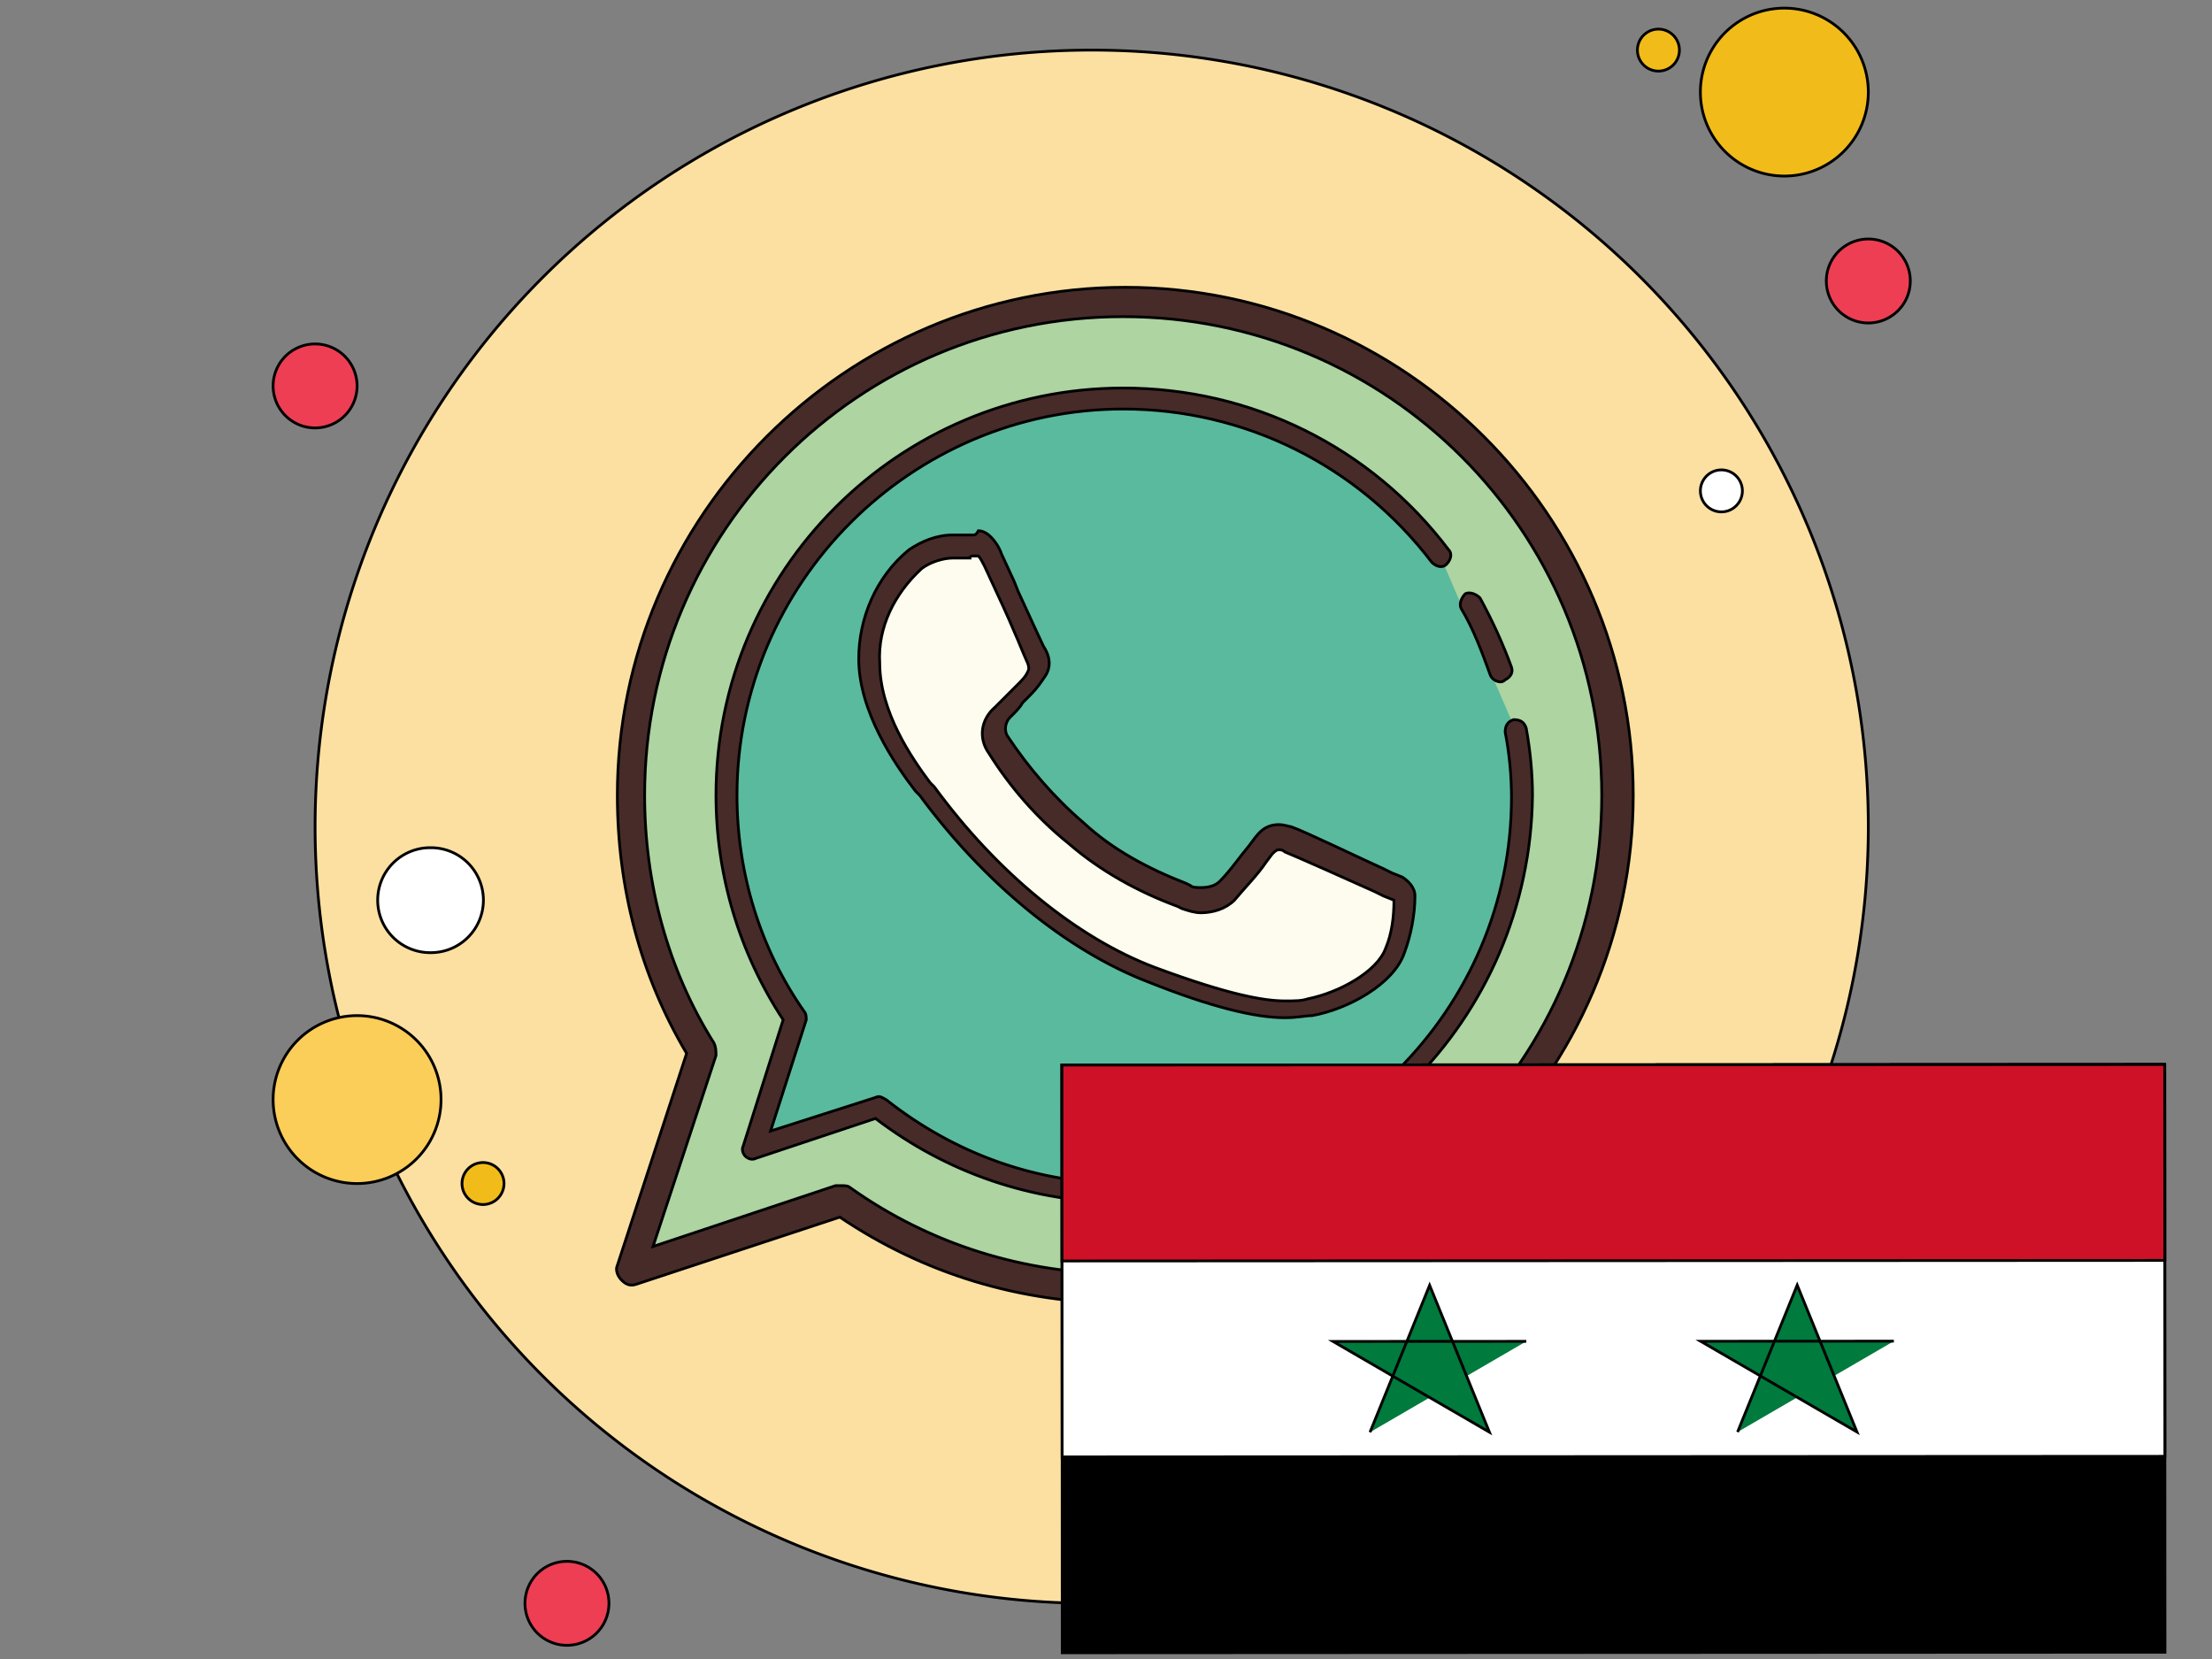 <svg width="800" height="600" xmlns="http://www.w3.org/2000/svg">

 <rect width="100%" height="100%" fill="#808080" stroke="none"/>

 <g>
  <title>Layer 1</title>
  <g stroke="null">
   <path stroke="null" d="m113.959,124.399a15.182,15.182 0 1 0 0,30.364a15.182,15.182 0 1 0 0,-30.364z" fill="#ee3e54"/>
   <path stroke="null" d="m599.789,10.532a7.591,7.591 0 1 0 0,15.182a7.591,7.591 0 1 0 0,-15.182z" fill="#f1bc19"/>
   <path stroke="null" d="m394.83,18.123a280.87,280.87 0 1 0 0,561.741a280.87,280.87 0 1 0 0,-561.741z" fill="#fce0a2"/>
   <path stroke="null" d="m645.336,2.941a30.364,30.364 0 1 0 0,60.729a30.364,30.364 0 1 0 0,-60.729z" fill="#f1bc19"/>
   <path stroke="null" d="m675.7,86.443a15.182,15.182 0 1 0 0,30.364a15.182,15.182 0 1 0 0,-30.364z" fill="#ee3e54"/>
   <path stroke="null" d="m630.154,481.18a15.182,15.182 0 1 0 0,30.364a15.182,15.182 0 1 0 0,-30.364zm-501.012,-113.866a30.364,30.364 0 1 0 0,60.729a30.364,30.364 0 1 0 0,-60.729z" fill="#fbcd59"/>
   <path stroke="null" d="m205.053,564.682a15.182,15.182 0 1 0 0,30.364a15.182,15.182 0 1 0 0,-30.364z" fill="#ee3e54"/>
   <path stroke="null" d="m155.71,306.585a18.978,18.978 0 1 0 0,37.955a18.978,18.978 0 1 0 0,-37.955z" fill="#fff"/>
   <path stroke="null" d="m174.688,420.451a7.591,7.591 0 1 0 0,15.182a7.591,7.591 0 1 0 0,-15.182z" fill="#f1bc19"/>
   <path stroke="null" d="m622.563,169.945a7.591,7.591 0 1 0 0,15.182a7.591,7.591 0 1 0 0,-15.182z" fill="#fff"/>
   <path stroke="null" d="m406.216,109.216c-98.684,0 -178.391,79.706 -178.391,178.391c0,34.16 9.109,65.283 25.81,92.611l-25.81,78.947l76.67,-25.051c28.846,20.496 63.765,31.883 101.721,31.883c98.684,0 178.391,-79.706 178.391,-178.391s-79.706,-178.391 -178.391,-178.391z" fill="#add4a1"/>
   <path stroke="null" d="m406.216,471.311c-37.196,0 -72.115,-10.628 -102.48,-31.123l-73.634,24.291c-2.277,0.759 -3.796,0 -5.314,-1.518c-1.518,-1.518 -2.277,-3.796 -1.518,-5.314l25.051,-76.67c-16.7,-28.087 -25.051,-59.97 -25.051,-93.37c0,-100.962 82.743,-183.704 183.704,-183.704s183.704,82.743 183.704,183.704s-83.502,183.704 -184.464,183.704zm-101.721,-42.51c0.759,0 2.277,0 3.036,0.759c28.846,20.496 63.006,31.123 98.684,31.123c95.648,0 173.077,-77.429 173.077,-173.077c0,-95.648 -77.429,-173.077 -173.077,-173.077c-95.648,0 -173.077,77.429 -173.077,173.077c0,31.883 8.35,63.006 25.051,89.575c0.759,1.518 0.759,3.036 0.759,4.555l-22.773,69.079l66.042,-22.014c0.759,0 1.518,0 2.277,0z" fill="#472b29"/>
   <path stroke="null" d="m520.842,201.069c-26.569,-34.16 -67.561,-56.933 -114.625,-56.933c-78.947,0 -143.472,64.524 -143.472,143.472c0,29.605 9.109,57.692 25.051,80.466l-15.182,47.065l45.547,-14.423c24.291,18.978 55.415,31.123 88.816,31.123c78.947,0 143.472,-64.524 143.472,-143.472c0,-8.35 -0.759,-15.941 -2.277,-24.291" fill="#5aba9e"/>
   <path stroke="null" d="m406.216,434.874c-32.642,0 -63.765,-10.628 -89.575,-30.364l-43.269,14.423c-1.518,0.759 -3.036,0 -3.796,-0.759c-0.759,-0.759 -1.518,-2.277 -0.759,-3.796l14.423,-45.547c-15.941,-24.291 -24.291,-52.379 -24.291,-81.225c0,-81.225 66.042,-147.267 147.267,-147.267c46.306,0 89.575,21.255 117.662,58.451c1.518,1.518 0.759,3.796 -0.759,5.314c-1.518,1.518 -3.796,0.759 -5.314,-0.759c-26.569,-34.919 -67.561,-55.415 -111.589,-55.415c-76.67,0 -139.676,63.006 -139.676,139.676c0,28.087 8.35,55.415 24.291,78.188c0.759,0.759 0.759,2.277 0.759,3.036l-12.905,40.233l37.955,-12.146c1.518,-0.759 2.277,0 3.796,0.759c25.051,19.737 54.656,30.364 86.538,30.364c76.67,0 139.676,-63.006 139.676,-139.676c0,-7.591 -0.759,-15.941 -2.277,-23.532c0,-2.277 0.759,-3.796 3.036,-4.555c2.277,0 3.796,0.759 4.555,3.036c1.518,8.35 2.277,16.7 2.277,24.291c-0.759,81.225 -66.802,147.267 -148.026,147.267z" fill="#472b29"/>
   <g stroke="null">
    <path stroke="null" d="m542.856,242.82c-3.036,-8.35 -6.832,-16.7 -10.628,-25.051" fill="#5aba9e"/>
    <path stroke="null" d="m542.856,246.615c-1.518,0 -3.036,-0.759 -3.796,-2.277c-3.036,-8.35 -6.073,-16.7 -10.628,-24.291c-0.759,-1.518 0,-3.796 1.518,-5.314c1.518,-0.759 3.796,0 5.314,1.518c4.555,8.35 8.35,16.7 11.387,25.051c0.759,2.277 -0.759,3.796 -2.277,4.555c-0.759,0.759 -1.518,0.759 -1.518,0.759z" fill="#472b29"/>
   </g>
   <g stroke="null">
    <path stroke="null" d="m463.909,365.036c-10.628,0 -25.81,-3.796 -47.824,-12.905c-28.846,-11.387 -57.692,-34.919 -81.225,-66.802l-1.518,-1.518c-6.832,-9.109 -18.978,-27.328 -18.978,-45.547c-0.759,-13.664 5.314,-27.328 16.7,-36.437c3.796,-3.036 9.109,-4.555 13.664,-4.555l1.518,0l5.314,0c0,0 0.759,0 1.518,0s0.759,0 1.518,0c0.759,0 1.518,0.759 2.277,1.518c1.518,1.518 2.277,3.036 3.036,5.314l6.073,12.905c4.555,9.868 8.35,18.978 9.109,19.737c0.759,0.759 2.277,3.796 0.759,6.832c-1.518,2.277 -3.036,4.555 -4.555,6.073c-0.759,1.518 -1.518,2.277 -2.277,3.036l-2.277,0.759c-0.759,0.759 -3.036,3.036 -4.555,4.555c-3.796,3.796 -4.555,8.35 -2.277,12.146c7.591,12.146 16.7,22.773 28.087,31.883c11.387,9.868 24.291,17.46 38.715,22.773l1.518,0.759c1.518,0.759 3.796,1.518 6.073,1.518c3.796,0 6.832,-1.518 9.109,-3.796c3.796,-4.555 7.591,-9.109 11.387,-13.664l2.277,-3.036c0.759,-0.759 2.277,-3.036 5.314,-3.036c0.759,0 2.277,0 3.036,0.759c3.796,1.518 25.051,10.628 32.642,14.423l3.036,1.518l3.796,1.518c1.518,0.759 2.277,1.518 2.277,3.036c0,6.832 -0.759,12.905 -3.036,18.978c-3.796,9.109 -18.978,18.219 -31.123,20.496c-2.277,0.759 -5.314,0.759 -9.109,0.759z" fill="#fdfcee"/>
    <path stroke="null" d="m352.32,201.069c0.759,0 0.759,0 1.518,0c0.759,0.759 1.518,2.277 2.277,3.796l4.555,9.868c6.073,12.905 9.868,22.773 10.628,24.291s0.759,2.277 0.759,3.036c-0.759,2.277 -2.277,3.796 -3.796,5.314l-0.759,0.759c-0.759,0.759 -2.277,2.277 -3.036,3.036c-0.759,0.759 -3.036,3.036 -4.555,4.555c-5.314,4.555 -6.073,11.387 -2.277,16.7c7.591,12.146 17.46,23.532 28.846,32.642c11.387,9.868 25.051,17.46 39.474,22.773l1.518,0.759c2.277,0.759 4.555,1.518 6.832,1.518c4.555,0 9.109,-1.518 12.146,-4.555c3.796,-4.555 8.35,-9.109 11.387,-13.664l2.277,-3.036c0.759,-0.759 1.518,-1.518 2.277,-1.518c0.759,0 1.518,0 2.277,0.759c3.796,1.518 24.291,10.628 32.642,14.423l3.036,1.518l3.796,1.518c0,6.073 -0.759,12.146 -3.036,17.46c-3.036,8.35 -16.7,15.941 -28.087,18.219c-2.277,0.759 -4.555,0.759 -8.35,0.759c-7.591,0 -20.496,-2.277 -47.065,-12.146c-28.087,-10.628 -56.933,-34.16 -79.706,-65.283l-1.518,-1.518c-6.832,-9.109 -18.219,-25.81 -18.219,-43.269c-0.759,-12.905 5.314,-25.051 15.182,-34.16c3.036,-2.277 7.591,-3.796 11.387,-3.796c0,0 0.759,0 0.759,0c2.277,0 3.796,0 5.314,0c0,-0.759 0.759,-0.759 1.518,-0.759m0,-7.591c-0.759,0 -0.759,0 -1.518,0l-4.555,0c-0.759,0 -0.759,0 -1.518,0c-6.073,0 -11.387,2.277 -15.941,5.314c0,0 0,0 0,0c-12.146,9.868 -18.219,25.051 -18.219,39.474c0,18.978 12.905,37.955 20.496,47.824l1.518,1.518c23.532,31.883 53.138,56.174 82.743,67.561c22.773,9.109 38.715,12.905 49.342,12.905c4.555,0 7.591,-0.759 9.868,-0.759c12.905,-2.277 29.605,-11.387 33.401,-22.773c2.277,-6.073 3.796,-13.664 3.796,-20.496c0,-3.036 -2.277,-5.314 -4.555,-6.832l-3.796,-1.518l-3.036,-1.518c-6.832,-3.036 -28.846,-13.664 -33.401,-15.182c-0.759,0 -2.277,-0.759 -4.555,-0.759c-5.314,0 -7.591,3.796 -8.35,4.555l-2.277,3.036c-3.796,4.555 -6.832,9.109 -10.628,12.905c-1.518,1.518 -3.796,2.277 -6.832,2.277c-1.518,0 -3.036,0 -3.796,-0.759l-1.518,-0.759c-13.664,-5.314 -26.569,-12.146 -37.196,-22.014c-10.628,-9.109 -19.737,-19.737 -27.328,-31.123c-1.518,-2.277 -0.759,-5.314 0.759,-6.832c0,0 0.759,-0.759 0.759,-0.759c1.518,-1.518 3.036,-3.036 3.796,-4.555l0.759,-0.759c0.759,-0.759 1.518,-1.518 2.277,-2.277l0,0c2.277,-2.277 3.796,-4.555 5.314,-6.832c1.518,-2.277 2.277,-6.073 -0.759,-10.628c-0.759,-1.518 -4.555,-9.868 -9.109,-19.737l-1.518,-3.796l-4.555,-9.868c-0.759,-2.277 -2.277,-4.555 -3.796,-6.073c-1.518,-1.518 -3.036,-2.277 -4.555,-2.277c-0.759,1.518 -1.518,1.518 -1.518,1.518l0,0z" fill="#472b29"/>
   </g>
  </g>
  <g transform="rotate(-0.029 583.529 491.373)" stroke="null">
   <path stroke="null" d="m384.122,385.095l398.815,0l0,212.555l-398.815,0l0,-212.555z"/>
   <path stroke="null" fill="#fff" d="m384.122,385.095l398.815,0l0,141.703l-398.815,0l0,-141.703z"/>
   <path stroke="null" fill="#ce1126" d="m384.122,385.095l398.815,0l0,70.852l-398.815,0l0,-70.852z"/>
   <path stroke="null" fill="#007a3d" d="m495.465,517.942l21.597,-53.139l21.597,53.139l-56.543,-32.842l69.89,0m76.395,32.842l21.597,-53.139l21.597,53.139l-56.543,-32.842l69.89,0"/>
  </g>
 </g>
</svg>